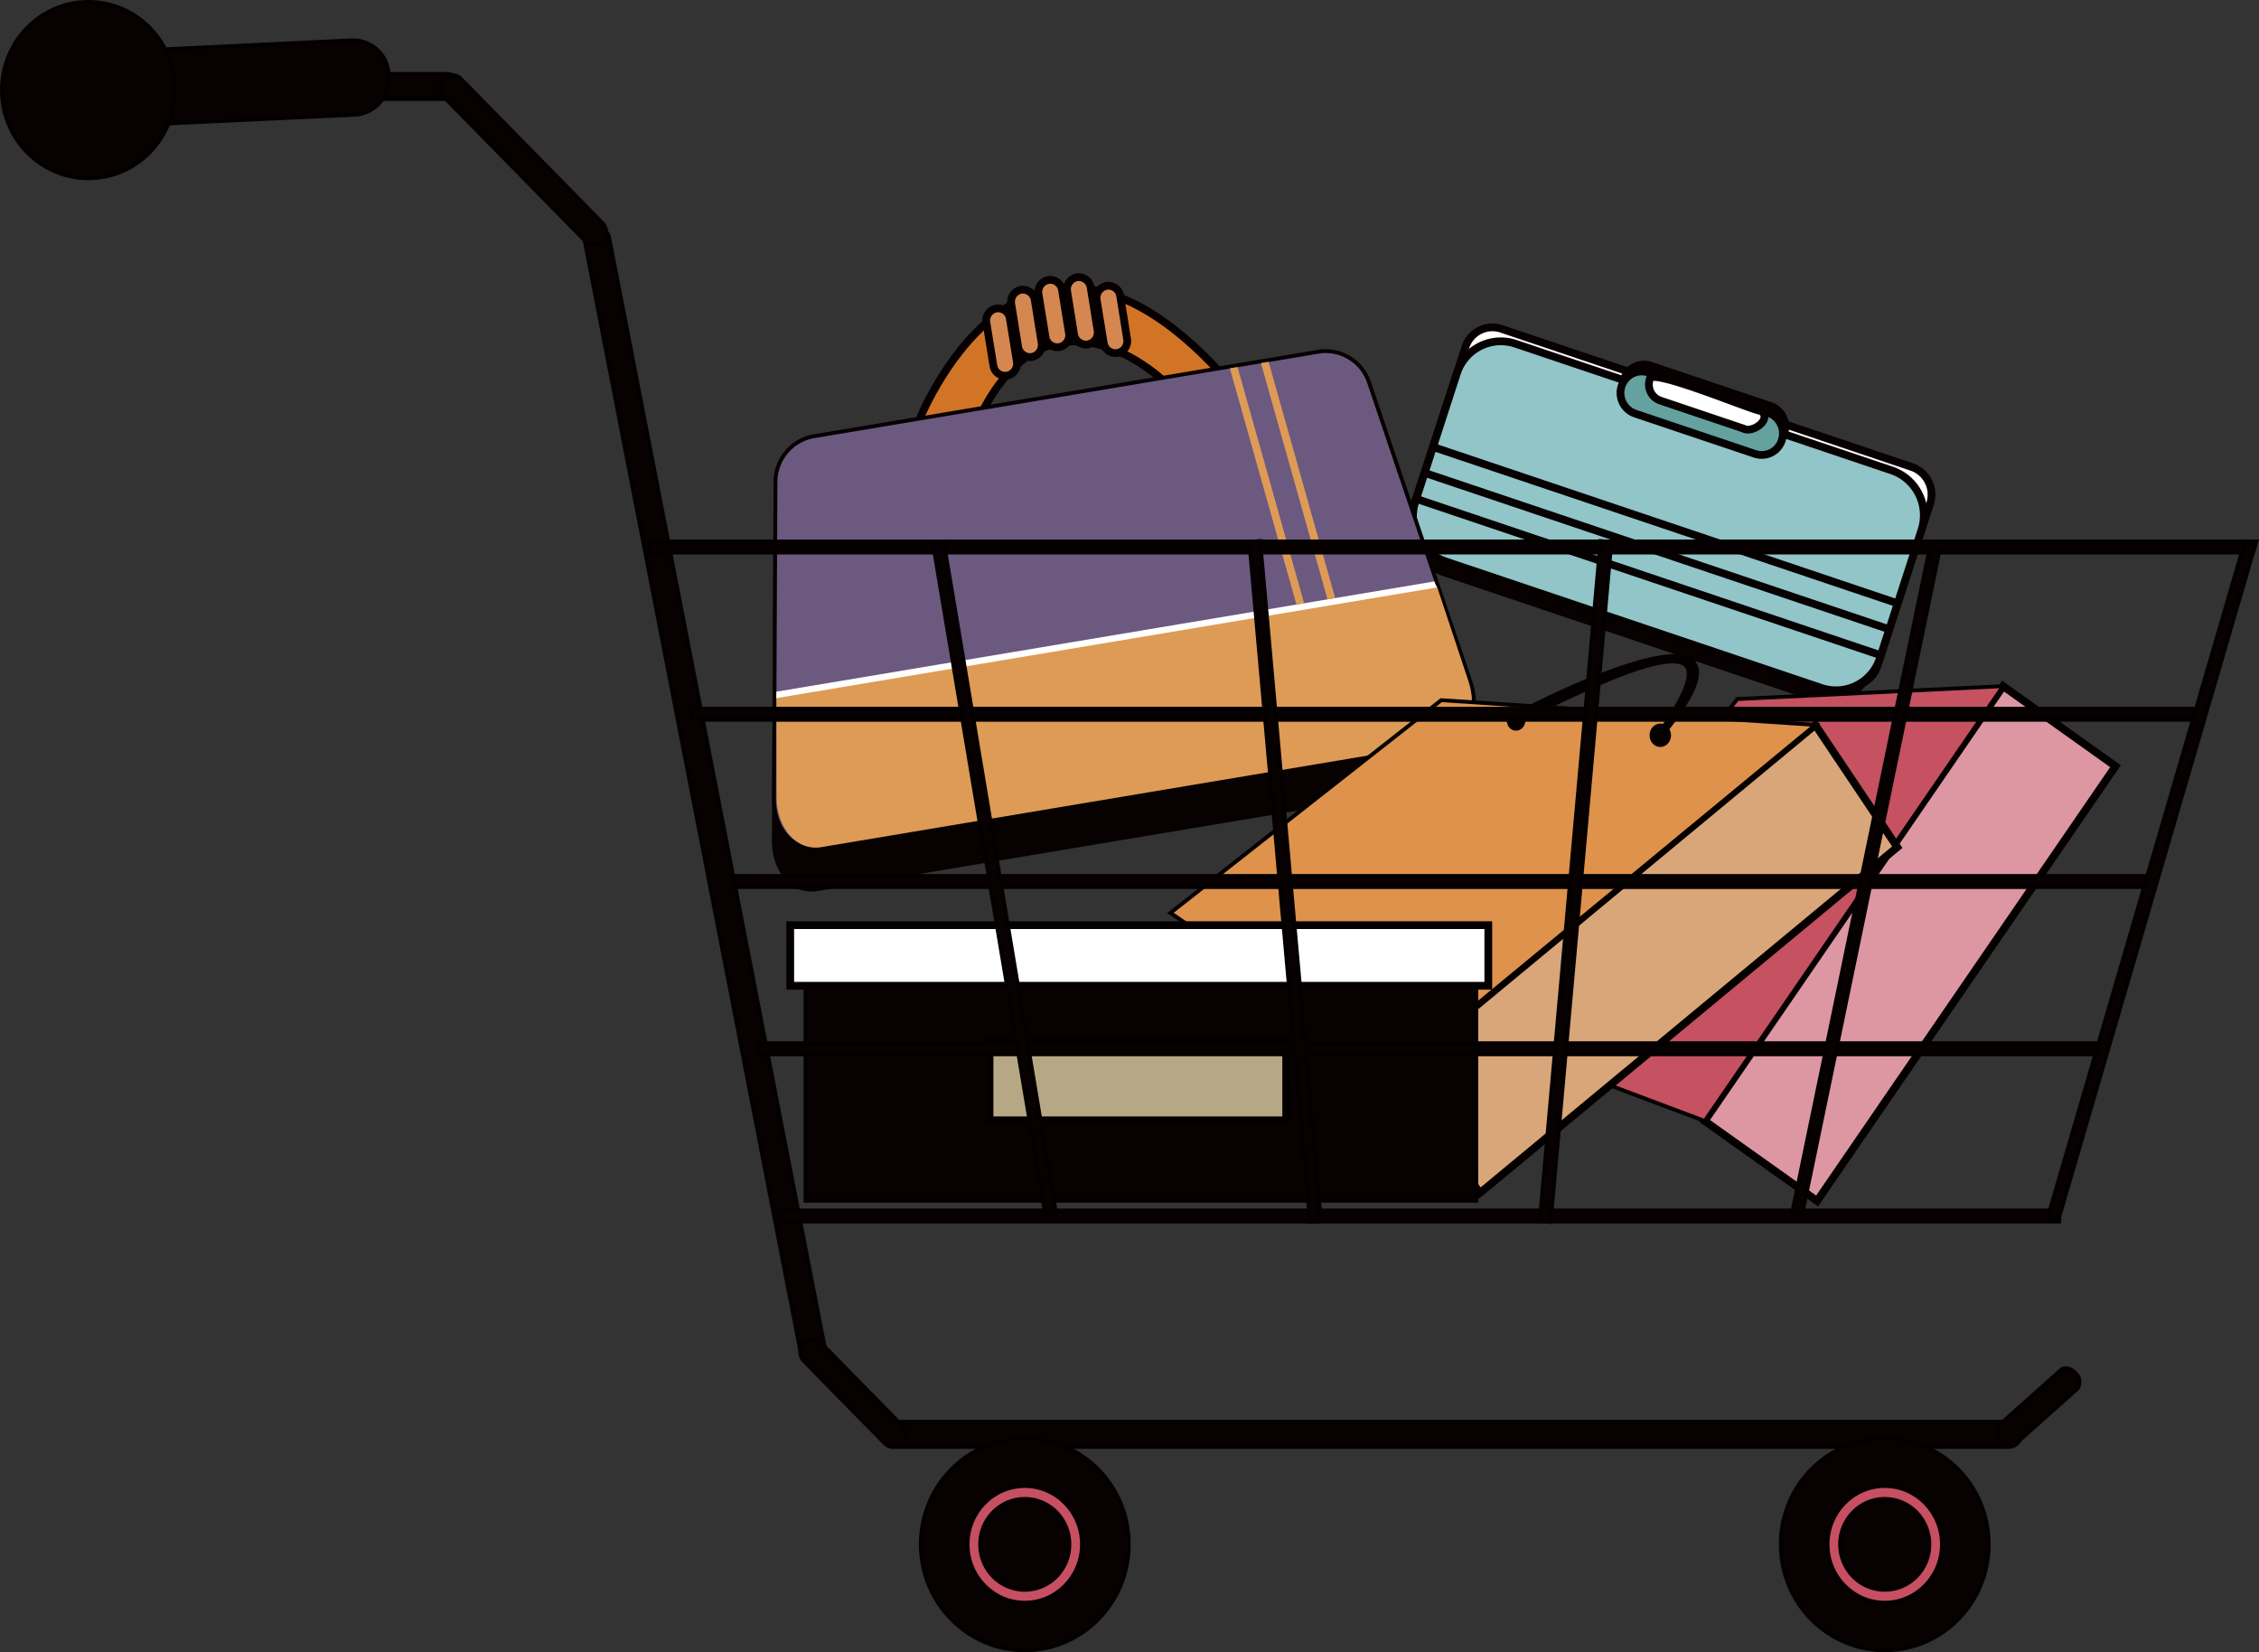 <svg viewBox="0 0 279.89 204.68" xmlns="http://www.w3.org/2000/svg"><rect x="0" y="0" width="279.89" height="204.68" fill="#333333" stroke="none"/><defs><style>.cls-1,.cls-15{fill:#070102;}.cls-16,.cls-2,.cls-9{fill:#fff;}.cls-10,.cls-2,.cls-3,.cls-4,.cls-5,.cls-6,.cls-7{stroke:#060001;}.cls-10,.cls-11,.cls-12,.cls-13,.cls-14,.cls-15,.cls-16,.cls-17,.cls-18,.cls-2,.cls-3,.cls-4,.cls-5,.cls-6,.cls-7{stroke-miterlimit:10;}.cls-10,.cls-11,.cls-13,.cls-16,.cls-17,.cls-2,.cls-3,.cls-4,.cls-5,.cls-6{stroke-width:0.96px;}.cls-3{fill:#91c5c8;}.cls-4{fill:none;}.cls-5{fill:#64a19f;}.cls-6{fill:#d27426;}.cls-7{fill:#6c5980;}.cls-12,.cls-14,.cls-15,.cls-18,.cls-7{stroke-width:0.48px;}.cls-8{fill:#de9b55;}.cls-10{fill:#d48751;}.cls-11{fill:#dc97a3;}.cls-11,.cls-12,.cls-13,.cls-14,.cls-15,.cls-16,.cls-17,.cls-18{stroke:#040000;}.cls-12{fill:#c55161;}.cls-13{fill:#d9a679;}.cls-14{fill:#df924b;}.cls-17{fill:#b6a884;}.cls-18{fill:#c64f61;}</style></defs><g id="图层_2"><g id="图层_1-2"><path d="M224.85,86.88,178.7,71.34A5.87,5.87,0,0,1,175.06,64l3.81-11.73a5.72,5.72,0,0,1,7.24-3.71l46.15,15.53a5.89,5.89,0,0,1,3.64,7.38l-3.81,11.73A5.72,5.72,0,0,1,224.85,86.88Z" class="cls-1"></path><path d="M228.15,84.8,177.27,67.67A3.61,3.61,0,0,1,175,63.14L181.57,43A3.5,3.5,0,0,1,186,40.73L236.9,57.86a3.62,3.62,0,0,1,2.24,4.53L232.6,82.52A3.52,3.52,0,0,1,228.15,84.8Z" class="cls-2"></path><path d="M225.69,85.23,179,69.51a5.87,5.87,0,0,1-3.64-7.37l5.14-15.86a5.72,5.72,0,0,1,7.24-3.71l46.69,15.72a5.87,5.87,0,0,1,3.64,7.37l-5.14,15.86A5.72,5.72,0,0,1,225.69,85.23Z" class="cls-3"></path><line y2="74.66" x2="234.86" y1="55.46" x1="177.82" class="cls-4"></line><line y2="77.87" x2="233.81" y1="58.67" x1="176.78" class="cls-4"></line><line y2="81.09" x2="232.77" y1="61.89" x1="175.74" class="cls-4"></line><path d="M217.74,55.35l-14.87-5A2.68,2.68,0,0,1,201.2,47h0a2.62,2.62,0,0,1,3.32-1.7l14.87,5a2.71,2.71,0,0,1,1.67,3.39h0A2.63,2.63,0,0,1,217.74,55.35Z" class="cls-5"></path><path d="M217.45,56.23l-14.87-5a2.7,2.7,0,0,1-1.67-3.38h0a2.62,2.62,0,0,1,3.32-1.7l14.87,5a2.69,2.69,0,0,1,1.67,3.38h0A2.62,2.62,0,0,1,217.45,56.23Z" class="cls-5"></path><path d="M216,53.09,205.7,49.62A2.1,2.1,0,0,1,204.4,47c-.15-1.64,13.32,4.1,13.76,3.89C219.63,51.88,217.19,53.73,216,53.09Z" class="cls-2"></path><path d="M113.76,52.36s12.63-33,37.39-6.26l-6.67,1.37s-14-13.88-22.93,3.84Z" class="cls-6"></path><path d="M180.26,97.16l-79,13.23c-3.11.52-5.64-2.35-5.62-6.28l.22-40.76a5.91,5.91,0,0,1,4.6-5.75l64-10.72a5.84,5.84,0,0,1,6.17,3.95l13,38.54C184.86,93.09,183.37,96.64,180.26,97.16Z" class="cls-1"></path><path d="M178.88,92l-77.46,13c-3,.51-5.53-2.25-5.52-6l.18-39.34a5.78,5.78,0,0,1,4.53-5.58l63-10.55a5.69,5.69,0,0,1,6,3.8L182.2,84.51C183.41,88.09,181.93,91.51,178.88,92Z" class="cls-7"></path><path d="M96.23,98.69c0,3.9,2.49,6.77,5.52,6.26l76.92-12.89c3-.51,4.48-4,3.25-7.73L178,72.53,96.2,86.23Z" class="cls-8"></path><polygon points="178 72.78 96.18 86.49 96.19 85.69 177.72 72.03 178 72.78" class="cls-9"></polygon><polygon points="164.48 74.25 156.23 44.98 157.18 44.82 165.43 74.09 164.48 74.25" class="cls-8"></polygon><polygon points="160.63 74.89 152.38 45.63 153.33 45.47 161.58 74.73 160.63 74.89" class="cls-8"></polygon><path d="M127.85,44.22h0a1.5,1.5,0,0,1-1.7-1.24l-.86-5.35a1.51,1.51,0,0,1,1.21-1.73h0a1.5,1.5,0,0,1,1.7,1.24l.86,5.35A1.51,1.51,0,0,1,127.85,44.22Z" class="cls-10"></path><path d="M124.77,46.53h0a1.47,1.47,0,0,1-1.69-1.23l-.87-5.36a1.51,1.51,0,0,1,1.22-1.72h0a1.48,1.48,0,0,1,1.69,1.24l.87,5.35A1.5,1.5,0,0,1,124.77,46.53Z" class="cls-10"></path><path d="M131.23,43h0a1.48,1.48,0,0,1-1.69-1.24l-.87-5.35a1.5,1.5,0,0,1,1.22-1.72h0a1.47,1.47,0,0,1,1.69,1.23l.87,5.36A1.5,1.5,0,0,1,131.23,43Z" class="cls-10"></path><path d="M134.78,42.67h0a1.5,1.5,0,0,1-1.7-1.24l-.86-5.35a1.51,1.51,0,0,1,1.21-1.73h0a1.5,1.5,0,0,1,1.7,1.24l.86,5.35A1.51,1.51,0,0,1,134.78,42.67Z" class="cls-10"></path><path d="M138.44,43.73h0a1.48,1.48,0,0,1-1.69-1.24l-.87-5.35a1.5,1.5,0,0,1,1.21-1.72h0a1.48,1.48,0,0,1,1.7,1.23l.86,5.36A1.5,1.5,0,0,1,138.44,43.73Z" class="cls-10"></path><polygon points="225.14 148.78 211.21 138.87 248.18 85 262.11 94.92 225.14 148.78" class="cls-11"></polygon><polygon points="248.18 85 211.21 138.87 182.35 128.03 215.26 86.6 248.18 85" class="cls-12"></polygon><polygon points="183.34 147.81 173.18 132.66 224.92 89.8 235.07 104.95 183.34 147.81" class="cls-13"></polygon><polygon points="173.49 132.24 145.01 113.1 178.57 86.74 224.92 89.8 173.49 132.24" class="cls-14"></polygon><ellipse ry="1.01" rx="0.91" cy="89.27" cx="187.84" class="cls-15"></ellipse><ellipse ry="1.21" rx="1.09" cy="91.09" cx="205.71" class="cls-15"></ellipse><path d="M205.71,91c12.38-17.25-9-6-17.79-1.79-.22.12-.38-.27-.16-.37C191.11,86.78,221,72.21,205.71,91Z" class="cls-16"></path><rect height="29.6" width="83.11" y="119.16" x="99.8" class="cls-15"></rect><rect height="7.51" width="86.49" y="114.61" x="97.91" class="cls-16"></rect><rect height="10.07" width="36.76" y="128.72" x="122.6" class="cls-17"></rect><rect transform="translate(32.24 53.66) rotate(-90)" rx="1.5" height="27.82" width="3.11" y="-3.2" x="41.4" class="cls-15"></rect><path d="M101.07,169l-.08,0a1.49,1.49,0,0,1-1.74-1.19L72.49,30.06a1.52,1.52,0,0,1,1.17-1.78h.08a1.48,1.48,0,0,1,1.74,1.18L102.24,167.2A1.51,1.51,0,0,1,101.07,169Z" class="cls-15"></path><rect transform="translate(2.33 357.73) rotate(-90)" rx="1.5" height="140.83" width="3.11" y="107.29" x="178.48" class="cls-15"></rect><path d="M74.65,29.78l-.05.06a1.47,1.47,0,0,1-2.1,0L54.93,11.94a1.52,1.52,0,0,1,0-2.13L55,9.75a1.46,1.46,0,0,1,2.09,0L74.65,27.64A1.53,1.53,0,0,1,74.65,29.78Z" class="cls-15"></path><path d="M111.77,178.8h0a1.5,1.5,0,0,1-2.16,0l-10-10.18a1.58,1.58,0,0,1,0-2.19h0a1.5,1.5,0,0,1,2.16,0l10,10.18A1.58,1.58,0,0,1,111.77,178.8Z" class="cls-15"></path><path d="M257.19,170.15h0a1.41,1.41,0,0,1,.18,1.9l-7.59,6.77a1.35,1.35,0,0,1-1.82-.44h0a1.41,1.41,0,0,1-.19-1.9l7.59-6.77C255.81,169.31,256.63,169.5,257.19,170.15Z" class="cls-15"></path><path d="M44,14.21,13.22,15.65a4.43,4.43,0,0,1-4.58-4.26v-.25a4.46,4.46,0,0,1,4.18-4.67L43.58,5a4.43,4.43,0,0,1,4.58,4.26l0,.25A4.45,4.45,0,0,1,44,14.21Z" class="cls-15"></path><ellipse ry="10.92" rx="10.72" cy="11.16" cx="10.96" class="cls-15"></ellipse><polygon points="279.15 68.45 80.5 68.45 80.5 67.08 279.56 67.08 279.15 68.45" class="cls-15"></polygon><rect height="1.37" width="187.12" y="87.8" x="85.75" class="cls-15"></rect><rect height="1.37" width="175.47" y="108.52" x="91.01" class="cls-15"></rect><rect height="1.37" width="166.45" y="129.24" x="93.85" class="cls-15"></rect><rect height="1.37" width="158.93" y="149.96" x="96.21" class="cls-15"></rect><polygon points="129.55 150.69 115.59 67.29 116.92 67.08 130.87 150.47 129.55 150.69" class="cls-15"></polygon><polygon points="162.31 151.38 154.79 67.13 156.13 67.02 163.66 151.27 162.31 151.38" class="cls-15"></polygon><polygon points="192.12 151.38 199.65 67.13 198.31 67.02 190.78 151.27 192.12 151.38" class="cls-15"></polygon><polygon points="223.29 150.42 240.34 68.05 239.11 67.8 222.07 150.17 223.29 150.42" class="cls-15"></polygon><polygon points="279.43 67.47 255.06 151.03 253.77 150.64 278.14 67.08 279.43 67.47" class="cls-15"></polygon><ellipse ry="13.12" rx="12.88" cy="191.32" cx="126.97" class="cls-15"></ellipse><ellipse ry="7.23" rx="7.09" cy="191.32" cx="126.97" class="cls-18"></ellipse><ellipse ry="5.63" rx="5.53" cy="191.32" cx="126.97" class="cls-15"></ellipse><ellipse ry="13.12" rx="12.88" cy="191.32" cx="233.52" class="cls-15"></ellipse><ellipse ry="7.23" rx="7.09" cy="191.32" cx="233.52" class="cls-18"></ellipse><ellipse ry="5.63" rx="5.53" cy="191.32" cx="233.52" class="cls-15"></ellipse></g></g></svg>